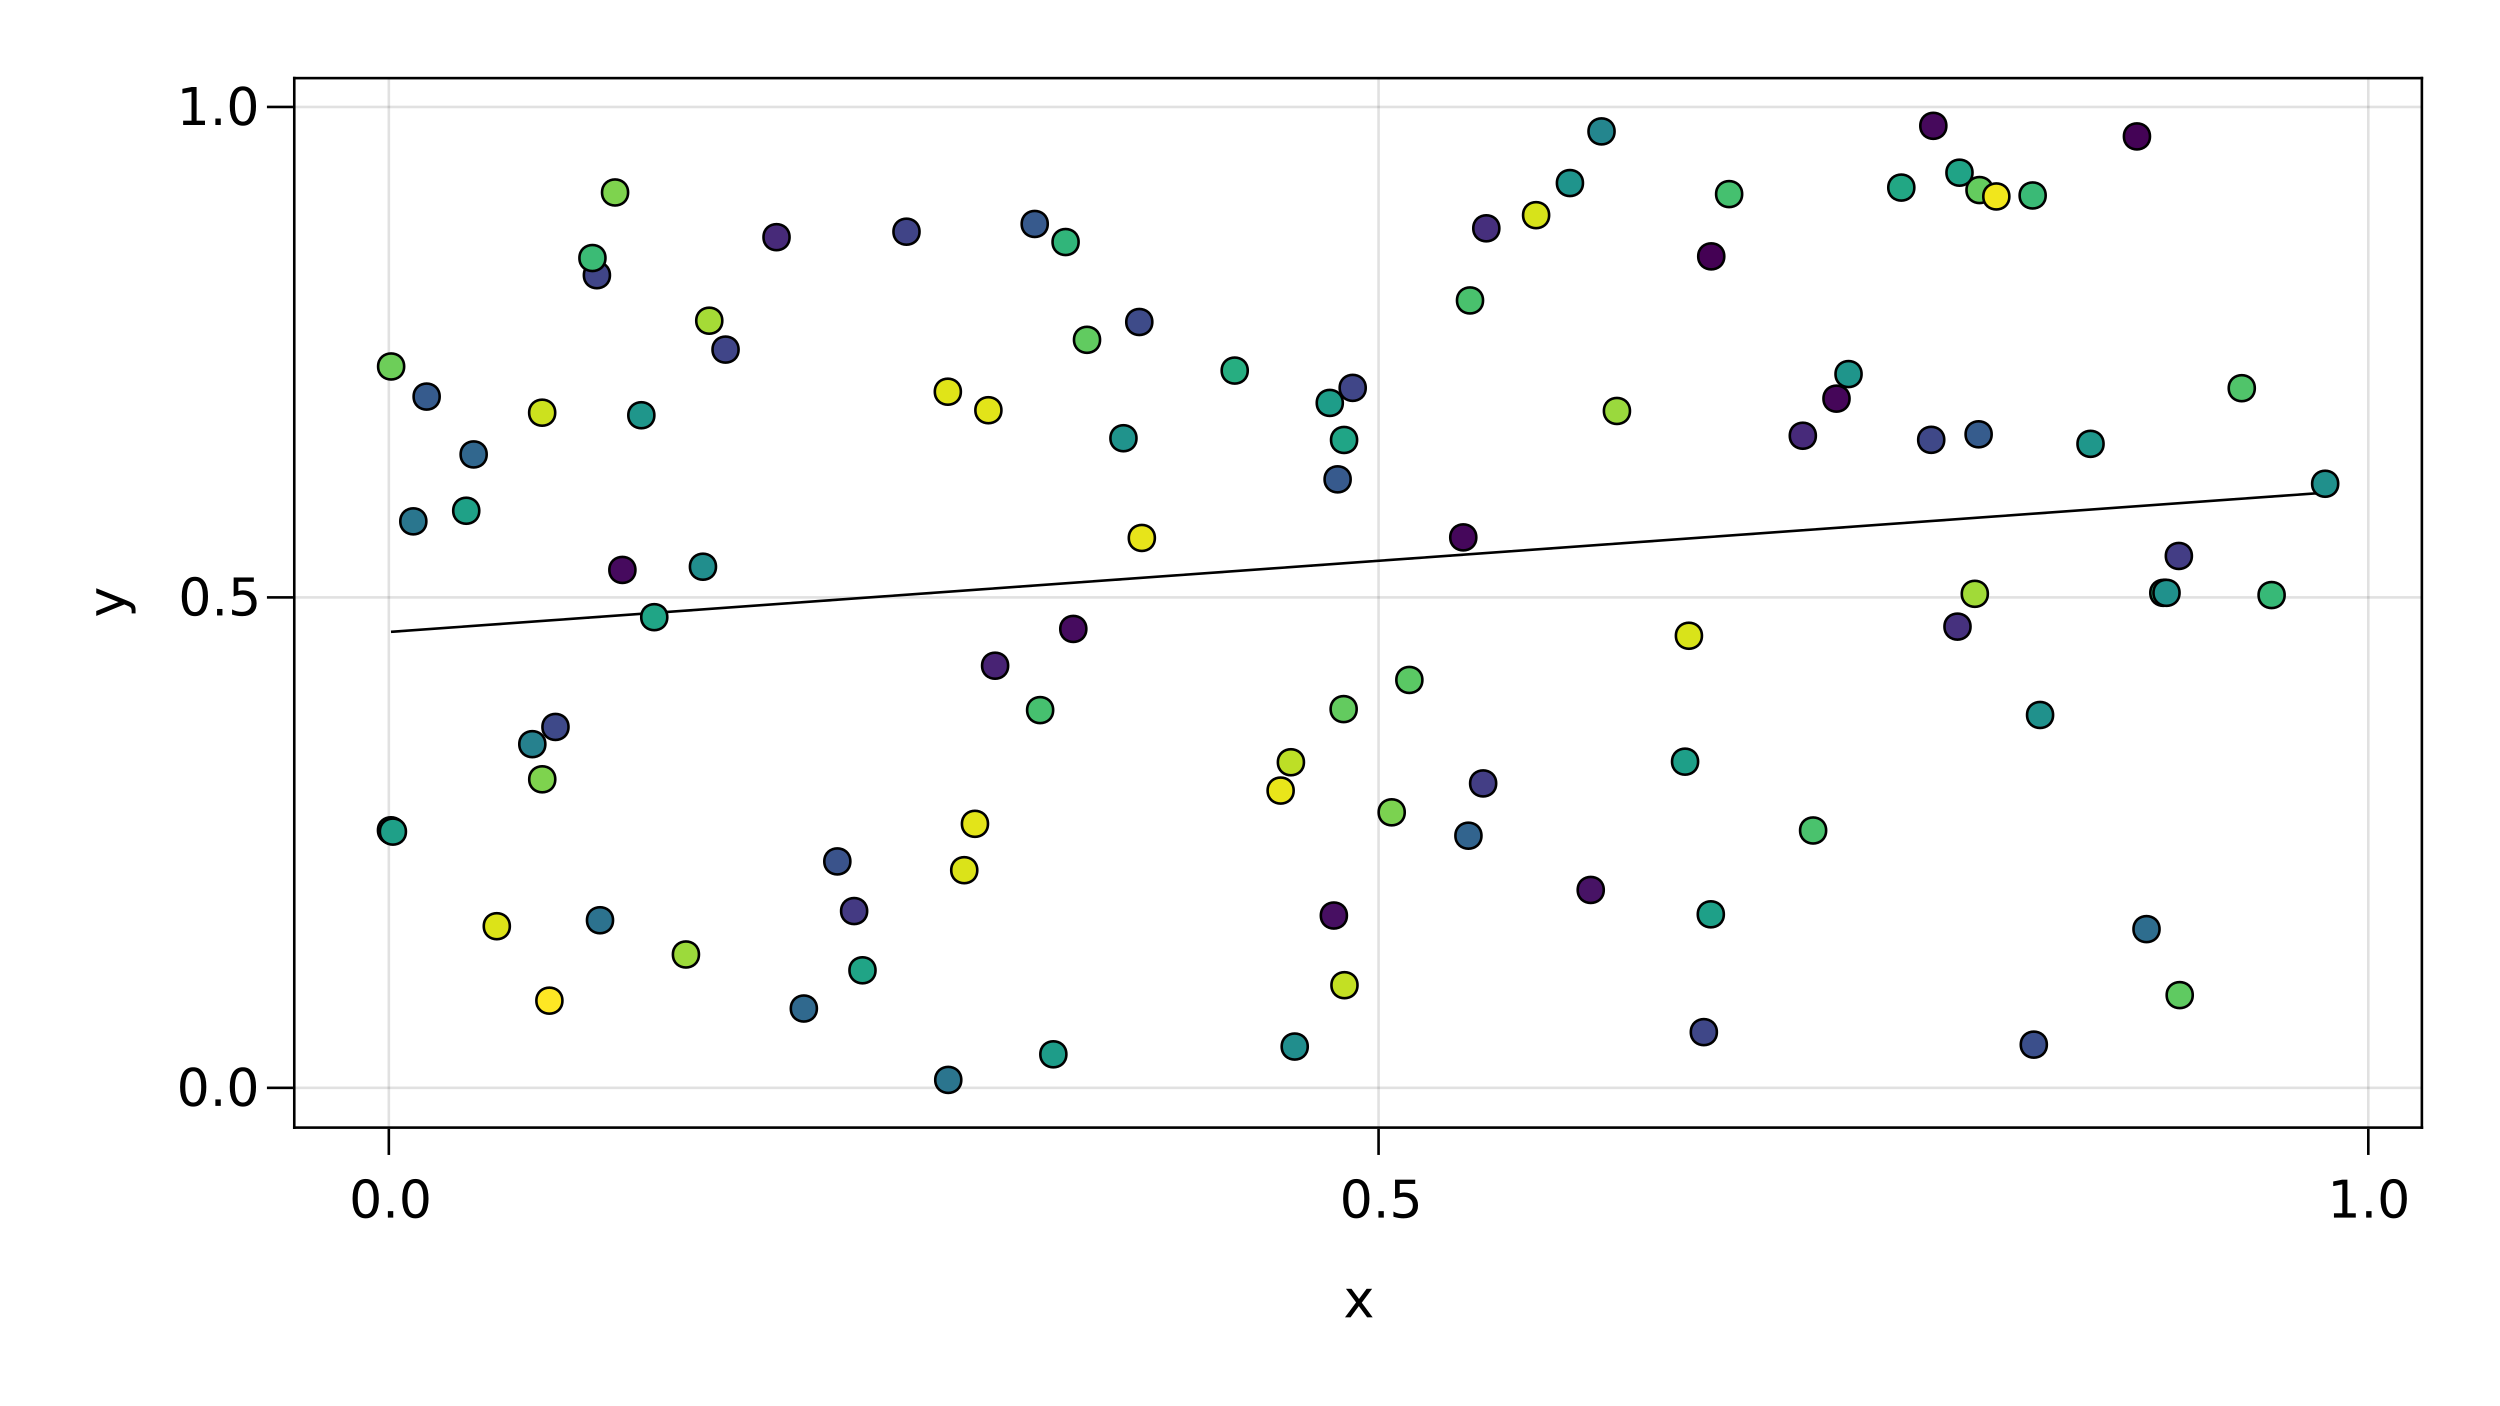 <?xml version="1.0" encoding="UTF-8"?>
<svg xmlns="http://www.w3.org/2000/svg" xmlns:xlink="http://www.w3.org/1999/xlink" width="960pt" height="540pt" viewBox="0 0 960 540" version="1.1">
<defs>
<g>
<symbol overflow="visible" id="glyph0-0">
<path style="stroke:none;" d="M 1 3.531 L 1 -14.109 L 11 -14.109 L 11 3.531 Z M 2.125 2.422 L 9.891 2.422 L 9.891 -12.984 L 2.125 -12.984 Z M 2.125 2.422 "/>
</symbol>
<symbol overflow="visible" id="glyph0-1">
<path style="stroke:none;" d="M 6.359 -13.281 C 5.336 -13.281 4.57 -12.781 4.062 -11.781 C 3.551 -10.781 3.297 -9.281 3.297 -7.281 C 3.297 -5.281 3.551 -3.781 4.062 -2.781 C 4.57 -1.781 5.336 -1.281 6.359 -1.281 C 7.379 -1.281 8.145 -1.781 8.656 -2.781 C 9.164 -3.781 9.422 -5.281 9.422 -7.281 C 9.422 -9.281 9.164 -10.781 8.656 -11.781 C 8.145 -12.781 7.379 -13.281 6.359 -13.281 Z M 6.359 -14.844 C 7.992 -14.844 9.238 -14.195 10.094 -12.906 C 10.957 -11.613 11.391 -9.738 11.391 -7.281 C 11.391 -4.82 10.957 -2.945 10.094 -1.656 C 9.238 -0.363 7.992 0.281 6.359 0.281 C 4.723 0.281 3.473 -0.363 2.609 -1.656 C 1.742 -2.945 1.312 -4.82 1.312 -7.281 C 1.312 -9.738 1.742 -11.613 2.609 -12.906 C 3.473 -14.195 4.723 -14.844 6.359 -14.844 Z M 6.359 -14.844 "/>
</symbol>
<symbol overflow="visible" id="glyph0-2">
<path style="stroke:none;" d="M 2.141 -2.484 L 4.203 -2.484 L 4.203 0 L 2.141 0 Z M 2.141 -2.484 "/>
</symbol>
<symbol overflow="visible" id="glyph0-3">
<path style="stroke:none;" d="M 2.156 -14.578 L 9.906 -14.578 L 9.906 -12.922 L 3.969 -12.922 L 3.969 -9.344 C 4.25 -9.445 4.531 -9.52 4.812 -9.562 C 5.102 -9.613 5.395 -9.641 5.688 -9.641 C 7.312 -9.641 8.598 -9.191 9.547 -8.297 C 10.504 -7.41 10.984 -6.203 10.984 -4.672 C 10.984 -3.109 10.492 -1.891 9.516 -1.016 C 8.535 -0.148 7.156 0.281 5.375 0.281 C 4.77 0.281 4.148 0.227 3.516 0.125 C 2.879 0.02 2.223 -0.133 1.547 -0.344 L 1.547 -2.328 C 2.129 -2.004 2.734 -1.766 3.359 -1.609 C 3.984 -1.453 4.645 -1.375 5.344 -1.375 C 6.469 -1.375 7.359 -1.672 8.016 -2.266 C 8.672 -2.859 9 -3.66 9 -4.672 C 9 -5.691 8.672 -6.5 8.016 -7.094 C 7.359 -7.688 6.469 -7.984 5.344 -7.984 C 4.812 -7.984 4.285 -7.922 3.766 -7.797 C 3.242 -7.68 2.707 -7.5 2.156 -7.25 Z M 2.156 -14.578 "/>
</symbol>
<symbol overflow="visible" id="glyph1-0">
<path style="stroke:none;" d="M 1 3.531 L 1 -14.109 L 11 -14.109 L 11 3.531 Z M 2.125 2.422 L 9.891 2.422 L 9.891 -12.984 L 2.125 -12.984 Z M 2.125 2.422 "/>
</symbol>
<symbol overflow="visible" id="glyph1-1">
<path style="stroke:none;" d="M 2.141 -2.484 L 4.203 -2.484 L 4.203 0 L 2.141 0 Z M 2.141 -2.484 "/>
</symbol>
<symbol overflow="visible" id="glyph1-2">
<path style="stroke:none;" d="M 6.359 -13.281 C 5.336 -13.281 4.57 -12.781 4.062 -11.781 C 3.551 -10.781 3.297 -9.281 3.297 -7.281 C 3.297 -5.281 3.551 -3.781 4.062 -2.781 C 4.57 -1.781 5.336 -1.281 6.359 -1.281 C 7.379 -1.281 8.145 -1.781 8.656 -2.781 C 9.164 -3.781 9.422 -5.281 9.422 -7.281 C 9.422 -9.281 9.164 -10.781 8.656 -11.781 C 8.145 -12.781 7.379 -13.281 6.359 -13.281 Z M 6.359 -14.844 C 7.992 -14.844 9.238 -14.195 10.094 -12.906 C 10.957 -11.613 11.391 -9.738 11.391 -7.281 C 11.391 -4.82 10.957 -2.945 10.094 -1.656 C 9.238 -0.363 7.992 0.281 6.359 0.281 C 4.723 0.281 3.473 -0.363 2.609 -1.656 C 1.742 -2.945 1.312 -4.82 1.312 -7.281 C 1.312 -9.738 1.742 -11.613 2.609 -12.906 C 3.473 -14.195 4.723 -14.844 6.359 -14.844 Z M 6.359 -14.844 "/>
</symbol>
<symbol overflow="visible" id="glyph2-0">
<path style="stroke:none;" d="M 1 3.531 L 1 -14.109 L 11 -14.109 L 11 3.531 Z M 2.125 2.422 L 9.891 2.422 L 9.891 -12.984 L 2.125 -12.984 Z M 2.125 2.422 "/>
</symbol>
<symbol overflow="visible" id="glyph2-1">
<path style="stroke:none;" d="M 6.359 -13.281 C 5.336 -13.281 4.57 -12.781 4.062 -11.781 C 3.551 -10.781 3.297 -9.281 3.297 -7.281 C 3.297 -5.281 3.551 -3.781 4.062 -2.781 C 4.57 -1.781 5.336 -1.281 6.359 -1.281 C 7.379 -1.281 8.145 -1.781 8.656 -2.781 C 9.164 -3.781 9.422 -5.281 9.422 -7.281 C 9.422 -9.281 9.164 -10.781 8.656 -11.781 C 8.145 -12.781 7.379 -13.281 6.359 -13.281 Z M 6.359 -14.844 C 7.992 -14.844 9.238 -14.195 10.094 -12.906 C 10.957 -11.613 11.391 -9.738 11.391 -7.281 C 11.391 -4.82 10.957 -2.945 10.094 -1.656 C 9.238 -0.363 7.992 0.281 6.359 0.281 C 4.723 0.281 3.473 -0.363 2.609 -1.656 C 1.742 -2.945 1.312 -4.82 1.312 -7.281 C 1.312 -9.738 1.742 -11.613 2.609 -12.906 C 3.473 -14.195 4.723 -14.844 6.359 -14.844 Z M 6.359 -14.844 "/>
</symbol>
<symbol overflow="visible" id="glyph2-2">
<path style="stroke:none;" d="M 2.484 -1.656 L 5.703 -1.656 L 5.703 -12.781 L 2.203 -12.078 L 2.203 -13.875 L 5.688 -14.578 L 7.656 -14.578 L 7.656 -1.656 L 10.875 -1.656 L 10.875 0 L 2.484 0 Z M 2.484 -1.656 "/>
</symbol>
<symbol overflow="visible" id="glyph3-0">
<path style="stroke:none;" d="M 1 3.531 L 1 -14.109 L 11 -14.109 L 11 3.531 Z M 2.125 2.422 L 9.891 2.422 L 9.891 -12.984 L 2.125 -12.984 Z M 2.125 2.422 "/>
</symbol>
<symbol overflow="visible" id="glyph3-1">
<path style="stroke:none;" d="M 10.984 -10.938 L 7.016 -5.609 L 11.188 0 L 9.062 0 L 5.875 -4.297 L 2.703 0 L 0.578 0 L 4.828 -5.719 L 0.938 -10.938 L 3.062 -10.938 L 5.953 -7.047 L 8.859 -10.938 Z M 10.984 -10.938 "/>
</symbol>
<symbol overflow="visible" id="glyph4-0">
<path style="stroke:none;" d="M 1 3.531 L 1 -14.109 L 11 -14.109 L 11 3.531 Z M 2.125 2.422 L 9.891 2.422 L 9.891 -12.984 L 2.125 -12.984 Z M 2.125 2.422 "/>
</symbol>
<symbol overflow="visible" id="glyph4-1">
<path style="stroke:none;" d="M 6.359 -13.281 C 5.336 -13.281 4.57 -12.781 4.062 -11.781 C 3.551 -10.781 3.297 -9.281 3.297 -7.281 C 3.297 -5.281 3.551 -3.781 4.062 -2.781 C 4.57 -1.781 5.336 -1.281 6.359 -1.281 C 7.379 -1.281 8.145 -1.781 8.656 -2.781 C 9.164 -3.781 9.422 -5.281 9.422 -7.281 C 9.422 -9.281 9.164 -10.781 8.656 -11.781 C 8.145 -12.781 7.379 -13.281 6.359 -13.281 Z M 6.359 -14.844 C 7.992 -14.844 9.238 -14.195 10.094 -12.906 C 10.957 -11.613 11.391 -9.738 11.391 -7.281 C 11.391 -4.82 10.957 -2.945 10.094 -1.656 C 9.238 -0.363 7.992 0.281 6.359 0.281 C 4.723 0.281 3.473 -0.363 2.609 -1.656 C 1.742 -2.945 1.312 -4.82 1.312 -7.281 C 1.312 -9.738 1.742 -11.613 2.609 -12.906 C 3.473 -14.195 4.723 -14.844 6.359 -14.844 Z M 6.359 -14.844 "/>
</symbol>
<symbol overflow="visible" id="glyph5-0">
<path style="stroke:none;" d="M 1 3.531 L 1 -14.109 L 11 -14.109 L 11 3.531 Z M 2.125 2.422 L 9.891 2.422 L 9.891 -12.984 L 2.125 -12.984 Z M 2.125 2.422 "/>
</symbol>
<symbol overflow="visible" id="glyph5-1">
<path style="stroke:none;" d="M 2.141 -2.484 L 4.203 -2.484 L 4.203 0 L 2.141 0 Z M 2.141 -2.484 "/>
</symbol>
<symbol overflow="visible" id="glyph5-2">
<path style="stroke:none;" d="M 6.359 -13.281 C 5.336 -13.281 4.57 -12.781 4.062 -11.781 C 3.551 -10.781 3.297 -9.281 3.297 -7.281 C 3.297 -5.281 3.551 -3.781 4.062 -2.781 C 4.57 -1.781 5.336 -1.281 6.359 -1.281 C 7.379 -1.281 8.145 -1.781 8.656 -2.781 C 9.164 -3.781 9.422 -5.281 9.422 -7.281 C 9.422 -9.281 9.164 -10.781 8.656 -11.781 C 8.145 -12.781 7.379 -13.281 6.359 -13.281 Z M 6.359 -14.844 C 7.992 -14.844 9.238 -14.195 10.094 -12.906 C 10.957 -11.613 11.391 -9.738 11.391 -7.281 C 11.391 -4.82 10.957 -2.945 10.094 -1.656 C 9.238 -0.363 7.992 0.281 6.359 0.281 C 4.723 0.281 3.473 -0.363 2.609 -1.656 C 1.742 -2.945 1.312 -4.82 1.312 -7.281 C 1.312 -9.738 1.742 -11.613 2.609 -12.906 C 3.473 -14.195 4.723 -14.844 6.359 -14.844 Z M 6.359 -14.844 "/>
</symbol>
<symbol overflow="visible" id="glyph6-0">
<path style="stroke:none;" d="M 1 3.531 L 1 -14.109 L 11 -14.109 L 11 3.531 Z M 2.125 2.422 L 9.891 2.422 L 9.891 -12.984 L 2.125 -12.984 Z M 2.125 2.422 "/>
</symbol>
<symbol overflow="visible" id="glyph6-1">
<path style="stroke:none;" d="M 6.359 -13.281 C 5.336 -13.281 4.57 -12.781 4.062 -11.781 C 3.551 -10.781 3.297 -9.281 3.297 -7.281 C 3.297 -5.281 3.551 -3.781 4.062 -2.781 C 4.57 -1.781 5.336 -1.281 6.359 -1.281 C 7.379 -1.281 8.145 -1.781 8.656 -2.781 C 9.164 -3.781 9.422 -5.281 9.422 -7.281 C 9.422 -9.281 9.164 -10.781 8.656 -11.781 C 8.145 -12.781 7.379 -13.281 6.359 -13.281 Z M 6.359 -14.844 C 7.992 -14.844 9.238 -14.195 10.094 -12.906 C 10.957 -11.613 11.391 -9.738 11.391 -7.281 C 11.391 -4.82 10.957 -2.945 10.094 -1.656 C 9.238 -0.363 7.992 0.281 6.359 0.281 C 4.723 0.281 3.473 -0.363 2.609 -1.656 C 1.742 -2.945 1.312 -4.82 1.312 -7.281 C 1.312 -9.738 1.742 -11.613 2.609 -12.906 C 3.473 -14.195 4.723 -14.844 6.359 -14.844 Z M 6.359 -14.844 "/>
</symbol>
<symbol overflow="visible" id="glyph7-0">
<path style="stroke:none;" d="M 1 3.531 L 1 -14.109 L 11 -14.109 L 11 3.531 Z M 2.125 2.422 L 9.891 2.422 L 9.891 -12.984 L 2.125 -12.984 Z M 2.125 2.422 "/>
</symbol>
<symbol overflow="visible" id="glyph7-1">
<path style="stroke:none;" d="M 2.141 -2.484 L 4.203 -2.484 L 4.203 0 L 2.141 0 Z M 2.141 -2.484 "/>
</symbol>
<symbol overflow="visible" id="glyph7-2">
<path style="stroke:none;" d="M 2.156 -14.578 L 9.906 -14.578 L 9.906 -12.922 L 3.969 -12.922 L 3.969 -9.344 C 4.25 -9.445 4.531 -9.52 4.812 -9.562 C 5.102 -9.613 5.395 -9.641 5.688 -9.641 C 7.312 -9.641 8.598 -9.191 9.547 -8.297 C 10.504 -7.41 10.984 -6.203 10.984 -4.672 C 10.984 -3.109 10.492 -1.891 9.516 -1.016 C 8.535 -0.148 7.156 0.281 5.375 0.281 C 4.77 0.281 4.148 0.227 3.516 0.125 C 2.879 0.02 2.223 -0.133 1.547 -0.344 L 1.547 -2.328 C 2.129 -2.004 2.734 -1.766 3.359 -1.609 C 3.984 -1.453 4.645 -1.375 5.344 -1.375 C 6.469 -1.375 7.359 -1.672 8.016 -2.266 C 8.672 -2.859 9 -3.66 9 -4.672 C 9 -5.691 8.672 -6.5 8.016 -7.094 C 7.359 -7.688 6.469 -7.984 5.344 -7.984 C 4.812 -7.984 4.285 -7.922 3.766 -7.797 C 3.242 -7.68 2.707 -7.5 2.156 -7.25 Z M 2.156 -14.578 "/>
</symbol>
<symbol overflow="visible" id="glyph8-0">
<path style="stroke:none;" d="M 1 3.531 L 1 -14.109 L 11 -14.109 L 11 3.531 Z M 2.125 2.422 L 9.891 2.422 L 9.891 -12.984 L 2.125 -12.984 Z M 2.125 2.422 "/>
</symbol>
<symbol overflow="visible" id="glyph8-1">
<path style="stroke:none;" d="M 2.484 -1.656 L 5.703 -1.656 L 5.703 -12.781 L 2.203 -12.078 L 2.203 -13.875 L 5.688 -14.578 L 7.656 -14.578 L 7.656 -1.656 L 10.875 -1.656 L 10.875 0 L 2.484 0 Z M 2.484 -1.656 "/>
</symbol>
<symbol overflow="visible" id="glyph9-0">
<path style="stroke:none;" d="M 1 3.531 L 1 -14.109 L 11 -14.109 L 11 3.531 Z M 2.125 2.422 L 9.891 2.422 L 9.891 -12.984 L 2.125 -12.984 Z M 2.125 2.422 "/>
</symbol>
<symbol overflow="visible" id="glyph9-1">
<path style="stroke:none;" d="M 2.141 -2.484 L 4.203 -2.484 L 4.203 0 L 2.141 0 Z M 2.141 -2.484 "/>
</symbol>
<symbol overflow="visible" id="glyph9-2">
<path style="stroke:none;" d="M 6.359 -13.281 C 5.336 -13.281 4.57 -12.781 4.062 -11.781 C 3.551 -10.781 3.297 -9.281 3.297 -7.281 C 3.297 -5.281 3.551 -3.781 4.062 -2.781 C 4.57 -1.781 5.336 -1.281 6.359 -1.281 C 7.379 -1.281 8.145 -1.781 8.656 -2.781 C 9.164 -3.781 9.422 -5.281 9.422 -7.281 C 9.422 -9.281 9.164 -10.781 8.656 -11.781 C 8.145 -12.781 7.379 -13.281 6.359 -13.281 Z M 6.359 -14.844 C 7.992 -14.844 9.238 -14.195 10.094 -12.906 C 10.957 -11.613 11.391 -9.738 11.391 -7.281 C 11.391 -4.82 10.957 -2.945 10.094 -1.656 C 9.238 -0.363 7.992 0.281 6.359 0.281 C 4.723 0.281 3.473 -0.363 2.609 -1.656 C 1.742 -2.945 1.312 -4.82 1.312 -7.281 C 1.312 -9.738 1.742 -11.613 2.609 -12.906 C 3.473 -14.195 4.723 -14.844 6.359 -14.844 Z M 6.359 -14.844 "/>
</symbol>
<symbol overflow="visible" id="glyph10-0">
<path style="stroke:none;" d="M 3.531 -1 L -14.109 -1 L -14.109 -11 L 3.531 -11 Z M 2.422 -2.125 L 2.422 -9.891 L -12.984 -9.891 L -12.984 -2.125 Z M 2.422 -2.125 "/>
</symbol>
<symbol overflow="visible" id="glyph10-1">
<path style="stroke:none;" d="M 1.016 -6.438 C 2.316 -5.926 3.164 -5.43 3.562 -4.953 C 3.957 -4.473 4.156 -3.828 4.156 -3.016 L 4.156 -1.578 L 2.656 -1.578 L 2.656 -2.641 C 2.656 -3.129 2.535 -3.508 2.297 -3.781 C 2.066 -4.062 1.516 -4.367 0.641 -4.703 L -0.172 -5.016 L -10.938 -0.594 L -10.938 -2.5 L -2.391 -5.922 L -10.938 -9.344 L -10.938 -11.234 Z M 1.016 -6.438 "/>
</symbol>
</g>
<clipPath id="clip1">
  <path d="M 723 30 L 762 30 L 762 68 L 723 68 Z M 723 30 "/>
</clipPath>
<clipPath id="clip2">
  <path d="M 344 395 L 384 395 L 384 433 L 344 433 Z M 344 395 "/>
</clipPath>
</defs>
<g id="surface41">
<rect x="0" y="0" width="960" height="540" style="fill:rgb(100%,100%,100%);fill-opacity:1;stroke:none;"/>
<path style=" stroke:none;fill-rule:nonzero;fill:rgb(100%,100%,100%);fill-opacity:1;" d="M 113 433 L 930 433 L 930 30 L 113 30 Z M 113 433 "/>
<path style="fill:none;stroke-width:1;stroke-linecap:butt;stroke-linejoin:miter;stroke:rgb(0%,0%,0%);stroke-opacity:0.12;stroke-miterlimit:10;" d="M 149.312 433 L 149.312 30 "/>
<path style="fill:none;stroke-width:1;stroke-linecap:butt;stroke-linejoin:miter;stroke:rgb(0%,0%,0%);stroke-opacity:0.12;stroke-miterlimit:10;" d="M 529.371 433 L 529.371 30 "/>
<path style="fill:none;stroke-width:1;stroke-linecap:butt;stroke-linejoin:miter;stroke:rgb(0%,0%,0%);stroke-opacity:0.12;stroke-miterlimit:10;" d="M 909.43 433 L 909.43 30 "/>
<path style="fill:none;stroke-width:1;stroke-linecap:butt;stroke-linejoin:miter;stroke:rgb(0%,0%,0%);stroke-opacity:0.12;stroke-miterlimit:10;" d="M 113 417.734 L 930 417.734 "/>
<path style="fill:none;stroke-width:1;stroke-linecap:butt;stroke-linejoin:miter;stroke:rgb(0%,0%,0%);stroke-opacity:0.12;stroke-miterlimit:10;" d="M 113 229.402 L 930 229.402 "/>
<path style="fill:none;stroke-width:1;stroke-linecap:butt;stroke-linejoin:miter;stroke:rgb(0%,0%,0%);stroke-opacity:0.12;stroke-miterlimit:10;" d="M 113 41.07 L 930 41.07 "/>
<g style="fill:rgb(0%,0%,0%);fill-opacity:1;">
  <use xlink:href="#glyph0-1" x="134.074" y="467.562"/>
</g>
<g style="fill:rgb(0%,0%,0%);fill-opacity:1;">
  <use xlink:href="#glyph1-1" x="146.801" y="467.562"/>
</g>
<g style="fill:rgb(0%,0%,0%);fill-opacity:1;">
  <use xlink:href="#glyph1-2" x="153.156" y="467.562"/>
</g>
<g style="fill:rgb(0%,0%,0%);fill-opacity:1;">
  <use xlink:href="#glyph2-1" x="514.453" y="467.562"/>
</g>
<g style="fill:rgb(0%,0%,0%);fill-opacity:1;">
  <use xlink:href="#glyph0-2" x="527.18" y="467.562"/>
</g>
<g style="fill:rgb(0%,0%,0%);fill-opacity:1;">
  <use xlink:href="#glyph0-3" x="533.535" y="467.562"/>
</g>
<g style="fill:rgb(0%,0%,0%);fill-opacity:1;">
  <use xlink:href="#glyph2-2" x="893.75" y="467.562"/>
</g>
<g style="fill:rgb(0%,0%,0%);fill-opacity:1;">
  <use xlink:href="#glyph0-2" x="906.473" y="467.562"/>
</g>
<g style="fill:rgb(0%,0%,0%);fill-opacity:1;">
  <use xlink:href="#glyph0-1" x="912.832" y="467.562"/>
</g>
<g style="fill:rgb(0%,0%,0%);fill-opacity:1;">
  <use xlink:href="#glyph3-1" x="515.91" y="505.844"/>
</g>
<g style="fill:rgb(0%,0%,0%);fill-opacity:1;">
  <use xlink:href="#glyph4-1" x="67.84" y="424.66"/>
</g>
<g style="fill:rgb(0%,0%,0%);fill-opacity:1;">
  <use xlink:href="#glyph5-1" x="80.566" y="424.66"/>
</g>
<g style="fill:rgb(0%,0%,0%);fill-opacity:1;">
  <use xlink:href="#glyph5-2" x="86.922" y="424.66"/>
</g>
<g style="fill:rgb(0%,0%,0%);fill-opacity:1;">
  <use xlink:href="#glyph6-1" x="68.484" y="236.328"/>
</g>
<g style="fill:rgb(0%,0%,0%);fill-opacity:1;">
  <use xlink:href="#glyph7-1" x="81.211" y="236.328"/>
</g>
<g style="fill:rgb(0%,0%,0%);fill-opacity:1;">
  <use xlink:href="#glyph7-2" x="87.566" y="236.328"/>
</g>
<g style="fill:rgb(0%,0%,0%);fill-opacity:1;">
  <use xlink:href="#glyph8-1" x="67.84" y="47.996"/>
</g>
<g style="fill:rgb(0%,0%,0%);fill-opacity:1;">
  <use xlink:href="#glyph9-1" x="80.566" y="47.996"/>
</g>
<g style="fill:rgb(0%,0%,0%);fill-opacity:1;">
  <use xlink:href="#glyph9-2" x="86.922" y="47.996"/>
</g>
<g style="fill:rgb(0%,0%,0%);fill-opacity:1;">
  <use xlink:href="#glyph10-1" x="47.898" y="237.121"/>
</g>
<path style="fill:none;stroke-width:1;stroke-linecap:butt;stroke-linejoin:miter;stroke:rgb(0%,0%,0%);stroke-opacity:1;stroke-miterlimit:10;" d="M 150.137 242.617 L 157.637 242.078 L 172.645 241 L 180.145 240.457 L 187.648 239.918 L 195.148 239.379 L 210.156 238.301 L 217.656 237.762 L 225.16 237.219 L 232.66 236.68 L 247.668 235.602 L 255.168 235.062 L 262.672 234.523 L 270.172 233.984 L 277.676 233.441 L 285.176 232.902 L 300.184 231.824 L 307.684 231.285 L 315.188 230.746 L 322.688 230.203 L 337.695 229.125 L 345.195 228.586 L 352.699 228.047 L 360.199 227.508 L 367.703 226.969 L 375.207 226.426 L 382.707 225.887 L 390.211 225.348 L 397.711 224.809 L 405.215 224.27 L 412.715 223.73 L 420.219 223.188 L 427.723 222.648 L 435.223 222.109 L 442.727 221.57 L 450.227 221.031 L 465.234 219.953 L 472.734 219.41 L 480.238 218.871 L 487.738 218.332 L 502.746 217.254 L 510.246 216.715 L 517.75 216.172 L 525.25 215.633 L 532.754 215.094 L 540.254 214.555 L 555.262 213.477 L 562.762 212.934 L 570.266 212.395 L 577.766 211.855 L 592.773 210.777 L 600.273 210.238 L 607.777 209.699 L 615.277 209.156 L 630.285 208.078 L 637.785 207.539 L 645.289 207 L 652.789 206.461 L 660.293 205.918 L 667.793 205.379 L 682.801 204.301 L 690.301 203.762 L 697.805 203.223 L 705.305 202.684 L 712.809 202.141 L 720.312 201.602 L 727.812 201.062 L 735.316 200.523 L 742.816 199.984 L 750.32 199.445 L 757.824 198.902 L 765.324 198.363 L 772.828 197.824 L 780.328 197.285 L 787.832 196.746 L 795.332 196.207 L 802.836 195.668 L 810.34 195.125 L 817.84 194.586 L 825.344 194.047 L 832.844 193.508 L 847.852 192.43 L 855.352 191.887 L 862.855 191.348 L 870.355 190.809 L 885.363 189.73 L 892.863 189.191 "/>
<path style="fill-rule:nonzero;fill:rgb(48.078%,82.208%,31.606%);fill-opacity:1;stroke-width:1;stroke-linecap:butt;stroke-linejoin:miter;stroke:rgb(0%,0%,0%);stroke-opacity:1;stroke-miterlimit:10;" d="M 539.414 311.934 C 539.414 318.602 529.414 318.602 529.414 311.934 C 529.414 305.266 539.414 305.266 539.414 311.934 "/>
<path style="fill-rule:nonzero;fill:rgb(12.05%,62.321%,53.444%);fill-opacity:1;stroke-width:1;stroke-linecap:butt;stroke-linejoin:miter;stroke:rgb(0%,0%,0%);stroke-opacity:1;stroke-miterlimit:10;" d="M 652.066 292.477 C 652.066 299.141 642.066 299.141 642.066 292.477 C 642.066 285.809 652.066 285.809 652.066 292.477 "/>
<path style="fill-rule:nonzero;fill:rgb(14.94%,50.716%,55.725%);fill-opacity:1;stroke-width:1;stroke-linecap:butt;stroke-linejoin:miter;stroke:rgb(0%,0%,0%);stroke-opacity:1;stroke-miterlimit:10;" d="M 209.41 285.758 C 209.41 292.422 199.41 292.422 199.41 285.758 C 199.41 279.09 209.41 279.09 209.41 285.758 "/>
<path style="fill-rule:nonzero;fill:rgb(17.516%,69.732%,49.139%);fill-opacity:1;stroke-width:1;stroke-linecap:butt;stroke-linejoin:miter;stroke:rgb(0%,0%,0%);stroke-opacity:1;stroke-miterlimit:10;" d="M 835.711 227.656 C 835.711 234.32 825.711 234.32 825.711 227.656 C 825.711 220.988 835.711 220.988 835.711 227.656 "/>
<path style="fill-rule:nonzero;fill:rgb(25.174%,27.093%,53.196%);fill-opacity:1;stroke-width:1;stroke-linecap:butt;stroke-linejoin:miter;stroke:rgb(0%,0%,0%);stroke-opacity:1;stroke-miterlimit:10;" d="M 283.609 134.246 C 283.609 140.91 273.609 140.91 273.609 134.246 C 273.609 127.578 283.609 127.578 283.609 134.246 "/>
<path style=" stroke:none;fill-rule:nonzero;fill:rgb(27.446%,3.666%,36.279%);fill-opacity:1;" d="M 747.398 48.316 C 747.398 54.984 737.398 54.984 737.398 48.316 C 737.398 41.652 747.398 41.652 747.398 48.316 "/>
<g clip-path="url(#clip1)" clip-rule="nonzero">
<path style="fill:none;stroke-width:1;stroke-linecap:butt;stroke-linejoin:miter;stroke:rgb(0%,0%,0%);stroke-opacity:1;stroke-miterlimit:10;" d="M 747.398 48.316 C 747.398 54.984 737.398 54.984 737.398 48.316 C 737.398 41.652 747.398 41.652 747.398 48.316 "/>
</g>
<path style="fill-rule:nonzero;fill:rgb(25.097%,27.282%,53.254%);fill-opacity:1;stroke-width:1;stroke-linecap:butt;stroke-linejoin:miter;stroke:rgb(0%,0%,0%);stroke-opacity:1;stroke-miterlimit:10;" d="M 234.211 105.684 C 234.211 112.348 224.211 112.348 224.211 105.684 C 224.211 99.016 234.211 99.016 234.211 105.684 "/>
<path style="fill-rule:nonzero;fill:rgb(19.163%,40.486%,55.592%);fill-opacity:1;stroke-width:1;stroke-linecap:butt;stroke-linejoin:miter;stroke:rgb(0%,0%,0%);stroke-opacity:1;stroke-miterlimit:10;" d="M 186.883 174.5 C 186.883 181.168 176.883 181.168 176.883 174.5 C 176.883 167.832 186.883 167.832 186.883 174.5 "/>
<path style="fill-rule:nonzero;fill:rgb(28.241%,14.009%,45.656%);fill-opacity:1;stroke-width:1;stroke-linecap:butt;stroke-linejoin:miter;stroke:rgb(0%,0%,0%);stroke-opacity:1;stroke-miterlimit:10;" d="M 387.121 255.633 C 387.121 262.297 377.121 262.297 377.121 255.633 C 377.121 248.965 387.121 248.965 387.121 255.633 "/>
<path style="fill-rule:nonzero;fill:rgb(12.021%,61.088%,53.878%);fill-opacity:1;stroke-width:1;stroke-linecap:butt;stroke-linejoin:miter;stroke:rgb(0%,0%,0%);stroke-opacity:1;stroke-miterlimit:10;" d="M 409.488 404.855 C 409.488 411.52 399.488 411.52 399.488 404.855 C 399.488 398.188 409.488 398.188 409.488 404.855 "/>
<path style="fill-rule:nonzero;fill:rgb(17.283%,44.863%,55.782%);fill-opacity:1;stroke-width:1;stroke-linecap:butt;stroke-linejoin:miter;stroke:rgb(0%,0%,0%);stroke-opacity:1;stroke-miterlimit:10;" d="M 235.402 353.375 C 235.402 360.043 225.402 360.043 225.402 353.375 C 225.402 346.711 235.402 346.711 235.402 353.375 "/>
<path style="fill-rule:nonzero;fill:rgb(12.739%,64.495%,52.469%);fill-opacity:1;stroke-width:1;stroke-linecap:butt;stroke-linejoin:miter;stroke:rgb(0%,0%,0%);stroke-opacity:1;stroke-miterlimit:10;" d="M 155.137 318.828 C 155.137 325.496 145.137 325.496 145.137 318.828 C 145.137 312.164 155.137 312.164 155.137 318.828 "/>
<path style="fill-rule:nonzero;fill:rgb(12.535%,57.483%,54.89%);fill-opacity:1;stroke-width:1;stroke-linecap:butt;stroke-linejoin:miter;stroke:rgb(0%,0%,0%);stroke-opacity:1;stroke-miterlimit:10;" d="M 436.406 168.281 C 436.406 174.949 426.406 174.949 426.406 168.281 C 426.406 161.613 436.406 161.613 436.406 168.281 "/>
<path style="fill-rule:nonzero;fill:rgb(26.909%,1.378%,33.877%);fill-opacity:1;stroke-width:1;stroke-linecap:butt;stroke-linejoin:miter;stroke:rgb(0%,0%,0%);stroke-opacity:1;stroke-miterlimit:10;" d="M 825.586 52.383 C 825.586 59.047 815.586 59.047 815.586 52.383 C 815.586 45.715 825.586 45.715 825.586 52.383 "/>
<path style="fill-rule:nonzero;fill:rgb(28.698%,75.73%,42.946%);fill-opacity:1;stroke-width:1;stroke-linecap:butt;stroke-linejoin:miter;stroke:rgb(0%,0%,0%);stroke-opacity:1;stroke-miterlimit:10;" d="M 569.484 115.371 C 569.484 122.039 559.484 122.039 559.484 115.371 C 559.484 108.703 569.484 108.703 569.484 115.371 "/>
<path style="fill-rule:nonzero;fill:rgb(22.826%,72.936%,46.179%);fill-opacity:1;stroke-width:1;stroke-linecap:butt;stroke-linejoin:miter;stroke:rgb(0%,0%,0%);stroke-opacity:1;stroke-miterlimit:10;" d="M 785.539 75.059 C 785.539 81.727 775.539 81.727 775.539 75.059 C 775.539 68.391 785.539 68.391 785.539 75.059 "/>
<path style="fill-rule:nonzero;fill:rgb(27.568%,4.23%,36.858%);fill-opacity:1;stroke-width:1;stroke-linecap:butt;stroke-linejoin:miter;stroke:rgb(0%,0%,0%);stroke-opacity:1;stroke-miterlimit:10;" d="M 243.996 218.852 C 243.996 225.516 233.996 225.516 233.996 218.852 C 233.996 212.184 243.996 212.184 243.996 218.852 "/>
<path style="fill-rule:nonzero;fill:rgb(13.085%,55.722%,55.213%);fill-opacity:1;stroke-width:1;stroke-linecap:butt;stroke-linejoin:miter;stroke:rgb(0%,0%,0%);stroke-opacity:1;stroke-miterlimit:10;" d="M 274.934 217.621 C 274.934 224.289 264.934 224.289 264.934 217.621 C 264.934 210.953 274.934 210.953 274.934 217.621 "/>
<path style="fill-rule:nonzero;fill:rgb(23.412%,31.247%,54.337%);fill-opacity:1;stroke-width:1;stroke-linecap:butt;stroke-linejoin:miter;stroke:rgb(0%,0%,0%);stroke-opacity:1;stroke-miterlimit:10;" d="M 785.98 401.141 C 785.98 407.809 775.98 407.809 775.98 401.141 C 775.98 394.473 785.98 394.473 785.98 401.141 "/>
<path style="fill-rule:nonzero;fill:rgb(27.639%,4.73%,37.319%);fill-opacity:1;stroke-width:1;stroke-linecap:butt;stroke-linejoin:miter;stroke:rgb(0%,0%,0%);stroke-opacity:1;stroke-miterlimit:10;" d="M 417.148 241.508 C 417.148 248.176 407.148 248.176 407.148 241.508 C 407.148 234.84 417.148 234.84 417.148 241.508 "/>
<path style="fill-rule:nonzero;fill:rgb(61.313%,85.189%,23.206%);fill-opacity:1;stroke-width:1;stroke-linecap:butt;stroke-linejoin:miter;stroke:rgb(0%,0%,0%);stroke-opacity:1;stroke-miterlimit:10;" d="M 268.395 366.523 C 268.395 373.191 258.395 373.191 258.395 366.523 C 258.395 359.855 268.395 359.855 268.395 366.523 "/>
<path style="fill-rule:nonzero;fill:rgb(12.299%,63.227%,53.05%);fill-opacity:1;stroke-width:1;stroke-linecap:butt;stroke-linejoin:miter;stroke:rgb(0%,0%,0%);stroke-opacity:1;stroke-miterlimit:10;" d="M 184.035 196.125 C 184.035 202.793 174.035 202.793 174.035 196.125 C 174.035 189.461 184.035 189.461 184.035 196.125 "/>
<path style="fill-rule:nonzero;fill:rgb(27.809%,5.929%,38.425%);fill-opacity:1;stroke-width:1;stroke-linecap:butt;stroke-linejoin:miter;stroke:rgb(0%,0%,0%);stroke-opacity:1;stroke-miterlimit:10;" d="M 517.203 351.562 C 517.203 358.23 507.203 358.23 507.203 351.562 C 507.203 344.895 517.203 344.895 517.203 351.562 "/>
<path style="fill-rule:nonzero;fill:rgb(18.87%,41.15%,55.632%);fill-opacity:1;stroke-width:1;stroke-linecap:butt;stroke-linejoin:miter;stroke:rgb(0%,0%,0%);stroke-opacity:1;stroke-miterlimit:10;" d="M 313.676 387.273 C 313.676 393.938 303.676 393.938 303.676 387.273 C 303.676 380.605 313.676 380.605 313.676 387.273 "/>
<path style="fill-rule:nonzero;fill:rgb(27.988%,16.571%,47.605%);fill-opacity:1;stroke-width:1;stroke-linecap:butt;stroke-linejoin:miter;stroke:rgb(0%,0%,0%);stroke-opacity:1;stroke-miterlimit:10;" d="M 303.188 91.078 C 303.188 97.746 293.188 97.746 293.188 91.078 C 293.188 84.41 303.188 84.41 303.188 91.078 "/>
<path style="fill-rule:nonzero;fill:rgb(23.317%,73.195%,45.91%);fill-opacity:1;stroke-width:1;stroke-linecap:butt;stroke-linejoin:miter;stroke:rgb(0%,0%,0%);stroke-opacity:1;stroke-miterlimit:10;" d="M 232.496 99.086 C 232.496 105.75 222.496 105.75 222.496 99.086 C 222.496 92.418 232.496 92.418 232.496 99.086 "/>
<path style="fill-rule:nonzero;fill:rgb(12.313%,58.492%,54.644%);fill-opacity:1;stroke-width:1;stroke-linecap:butt;stroke-linejoin:miter;stroke:rgb(0%,0%,0%);stroke-opacity:1;stroke-miterlimit:10;" d="M 714.84 143.648 C 714.84 150.312 704.84 150.312 704.84 143.648 C 704.84 136.98 714.84 136.98 714.84 143.648 "/>
<path style="fill-rule:nonzero;fill:rgb(13.374%,65.575%,51.895%);fill-opacity:1;stroke-width:1;stroke-linecap:butt;stroke-linejoin:miter;stroke:rgb(0%,0%,0%);stroke-opacity:1;stroke-miterlimit:10;" d="M 735.098 72.035 C 735.098 78.703 725.098 78.703 725.098 72.035 C 725.098 65.367 735.098 65.367 735.098 72.035 "/>
<path style="fill-rule:nonzero;fill:rgb(19.508%,71.028%,48.017%);fill-opacity:1;stroke-width:1;stroke-linecap:butt;stroke-linejoin:miter;stroke:rgb(0%,0%,0%);stroke-opacity:1;stroke-miterlimit:10;" d="M 414.184 92.945 C 414.184 99.609 404.184 99.609 404.184 92.945 C 404.184 86.277 414.184 86.277 414.184 92.945 "/>
<path style="fill-rule:nonzero;fill:rgb(89.059%,89.292%,9.99%);fill-opacity:1;stroke-width:1;stroke-linecap:butt;stroke-linejoin:miter;stroke:rgb(0%,0%,0%);stroke-opacity:1;stroke-miterlimit:10;" d="M 379.383 316.348 C 379.383 323.016 369.383 323.016 369.383 316.348 C 369.383 309.68 379.383 309.68 379.383 316.348 "/>
<path style="fill-rule:nonzero;fill:rgb(26.598%,22.934%,51.446%);fill-opacity:1;stroke-width:1;stroke-linecap:butt;stroke-linejoin:miter;stroke:rgb(0%,0%,0%);stroke-opacity:1;stroke-miterlimit:10;" d="M 332.984 349.848 C 332.984 356.516 322.984 356.516 322.984 349.848 C 322.984 343.18 332.984 343.18 332.984 349.848 "/>
<path style="fill-rule:nonzero;fill:rgb(64.5%,85.782%,21.131%);fill-opacity:1;stroke-width:1;stroke-linecap:butt;stroke-linejoin:miter;stroke:rgb(0%,0%,0%);stroke-opacity:1;stroke-miterlimit:10;" d="M 277.359 123.148 C 277.359 129.816 267.359 129.816 267.359 123.148 C 267.359 116.48 277.359 116.48 277.359 123.148 "/>
<path style="fill-rule:nonzero;fill:rgb(25.356%,26.589%,52.999%);fill-opacity:1;stroke-width:1;stroke-linecap:butt;stroke-linejoin:miter;stroke:rgb(0%,0%,0%);stroke-opacity:1;stroke-miterlimit:10;" d="M 353.094 88.969 C 353.094 95.633 343.094 95.633 343.094 88.969 C 343.094 82.301 353.094 82.301 353.094 88.969 "/>
<path style="fill-rule:nonzero;fill:rgb(37.258%,78.971%,38.083%);fill-opacity:1;stroke-width:1;stroke-linecap:butt;stroke-linejoin:miter;stroke:rgb(0%,0%,0%);stroke-opacity:1;stroke-miterlimit:10;" d="M 842.008 382.121 C 842.008 388.789 832.008 388.789 832.008 382.121 C 832.008 375.457 842.008 375.457 842.008 382.121 "/>
<path style="fill-rule:nonzero;fill:rgb(22.868%,32.459%,54.604%);fill-opacity:1;stroke-width:1;stroke-linecap:butt;stroke-linejoin:miter;stroke:rgb(0%,0%,0%);stroke-opacity:1;stroke-miterlimit:10;" d="M 326.535 330.785 C 326.535 337.449 316.535 337.449 316.535 330.785 C 316.535 324.117 326.535 324.117 326.535 330.785 "/>
<path style="fill-rule:nonzero;fill:rgb(84.194%,88.681%,10.366%);fill-opacity:1;stroke-width:1;stroke-linecap:butt;stroke-linejoin:miter;stroke:rgb(0%,0%,0%);stroke-opacity:1;stroke-miterlimit:10;" d="M 594.863 82.625 C 594.863 89.293 584.863 89.293 584.863 82.625 C 584.863 75.957 594.863 75.957 594.863 82.625 "/>
<path style=" stroke:none;fill-rule:nonzero;fill:rgb(16.916%,45.748%,55.804%);fill-opacity:1;" d="M 369.133 414.684 C 369.133 421.348 359.133 421.348 359.133 414.684 C 359.133 408.016 369.133 408.016 369.133 414.684 "/>
<g clip-path="url(#clip2)" clip-rule="nonzero">
<path style="fill:none;stroke-width:1;stroke-linecap:butt;stroke-linejoin:miter;stroke:rgb(0%,0%,0%);stroke-opacity:1;stroke-miterlimit:10;" d="M 369.133 414.684 C 369.133 421.348 359.133 421.348 359.133 414.684 C 359.133 408.016 369.133 408.016 369.133 414.684 "/>
</g>
<path style="fill-rule:nonzero;fill:rgb(19.797%,39.089%,55.483%);fill-opacity:1;stroke-width:1;stroke-linecap:butt;stroke-linejoin:miter;stroke:rgb(0%,0%,0%);stroke-opacity:1;stroke-miterlimit:10;" d="M 568.879 320.906 C 568.879 327.57 558.879 327.57 558.879 320.906 C 558.879 314.238 568.879 314.238 568.879 320.906 "/>
<path style="fill-rule:nonzero;fill:rgb(27.54%,19.231%,49.393%);fill-opacity:1;stroke-width:1;stroke-linecap:butt;stroke-linejoin:miter;stroke:rgb(0%,0%,0%);stroke-opacity:1;stroke-miterlimit:10;" d="M 756.676 240.625 C 756.676 247.289 746.676 247.289 746.676 240.625 C 746.676 233.957 756.676 233.957 756.676 240.625 "/>
<path style="fill-rule:nonzero;fill:rgb(28.024%,7.444%,39.821%);fill-opacity:1;stroke-width:1;stroke-linecap:butt;stroke-linejoin:miter;stroke:rgb(0%,0%,0%);stroke-opacity:1;stroke-miterlimit:10;" d="M 615.84 341.738 C 615.84 348.406 605.84 348.406 605.84 341.738 C 605.84 335.07 615.84 335.07 615.84 341.738 "/>
<path style="fill-rule:nonzero;fill:rgb(24.468%,28.8%,53.705%);fill-opacity:1;stroke-width:1;stroke-linecap:butt;stroke-linejoin:miter;stroke:rgb(0%,0%,0%);stroke-opacity:1;stroke-miterlimit:10;" d="M 218.301 279.148 C 218.301 285.812 208.301 285.812 208.301 279.148 C 208.301 272.48 218.301 272.48 218.301 279.148 "/>
<path style="fill-rule:nonzero;fill:rgb(49.493%,82.565%,30.727%);fill-opacity:1;stroke-width:1;stroke-linecap:butt;stroke-linejoin:miter;stroke:rgb(0%,0%,0%);stroke-opacity:1;stroke-miterlimit:10;" d="M 213.223 299.25 C 213.223 305.918 203.223 305.918 203.223 299.25 C 203.223 292.586 213.223 292.586 213.223 299.25 "/>
<path style="fill-rule:nonzero;fill:rgb(28.992%,75.861%,42.784%);fill-opacity:1;stroke-width:1;stroke-linecap:butt;stroke-linejoin:miter;stroke:rgb(0%,0%,0%);stroke-opacity:1;stroke-miterlimit:10;" d="M 701.234 318.906 C 701.234 325.574 691.234 325.574 691.234 318.906 C 691.234 312.238 701.234 312.238 701.234 318.906 "/>
<path style="fill-rule:nonzero;fill:rgb(27.167%,2.476%,35.03%);fill-opacity:1;stroke-width:1;stroke-linecap:butt;stroke-linejoin:miter;stroke:rgb(0%,0%,0%);stroke-opacity:1;stroke-miterlimit:10;" d="M 710.215 153.078 C 710.215 159.742 700.215 159.742 700.215 153.078 C 700.215 146.41 710.215 146.41 710.215 153.078 "/>
<path style="fill-rule:nonzero;fill:rgb(24.221%,29.396%,53.882%);fill-opacity:1;stroke-width:1;stroke-linecap:butt;stroke-linejoin:miter;stroke:rgb(0%,0%,0%);stroke-opacity:1;stroke-miterlimit:10;" d="M 442.488 123.648 C 442.488 130.312 432.488 130.312 432.488 123.648 C 432.488 116.98 442.488 116.98 442.488 123.648 "/>
<path style="fill-rule:nonzero;fill:rgb(91.37%,89.58%,10.339%);fill-opacity:1;stroke-width:1;stroke-linecap:butt;stroke-linejoin:miter;stroke:rgb(0%,0%,0%);stroke-opacity:1;stroke-miterlimit:10;" d="M 496.762 303.578 C 496.762 310.246 486.762 310.246 486.762 303.578 C 486.762 296.914 496.762 296.914 496.762 303.578 "/>
<path style="fill-rule:nonzero;fill:rgb(27.264%,75.09%,43.737%);fill-opacity:1;stroke-width:1;stroke-linecap:butt;stroke-linejoin:miter;stroke:rgb(0%,0%,0%);stroke-opacity:1;stroke-miterlimit:10;" d="M 668.984 74.535 C 668.984 81.203 658.984 81.203 658.984 74.535 C 658.984 67.871 668.984 67.871 668.984 74.535 "/>
<path style="fill-rule:nonzero;fill:rgb(21.486%,35.441%,55.1%);fill-opacity:1;stroke-width:1;stroke-linecap:butt;stroke-linejoin:miter;stroke:rgb(0%,0%,0%);stroke-opacity:1;stroke-miterlimit:10;" d="M 518.645 184.07 C 518.645 190.738 508.645 190.738 508.645 184.07 C 508.645 177.402 518.645 177.402 518.645 184.07 "/>
<path style="fill-rule:nonzero;fill:rgb(31.348%,76.812%,41.462%);fill-opacity:1;stroke-width:1;stroke-linecap:butt;stroke-linejoin:miter;stroke:rgb(0%,0%,0%);stroke-opacity:1;stroke-miterlimit:10;" d="M 865.836 149.066 C 865.836 155.734 855.836 155.734 855.836 149.066 C 855.836 142.402 865.836 142.402 865.836 149.066 "/>
<path style="fill-rule:nonzero;fill:rgb(12.72%,64.44%,52.494%);fill-opacity:1;stroke-width:1;stroke-linecap:butt;stroke-linejoin:miter;stroke:rgb(0%,0%,0%);stroke-opacity:1;stroke-miterlimit:10;" d="M 336.195 372.594 C 336.195 379.262 326.195 379.262 326.195 372.594 C 326.195 365.93 336.195 365.93 336.195 372.594 "/>
<path style="fill-rule:nonzero;fill:rgb(27.715%,75.291%,43.489%);fill-opacity:1;stroke-width:1;stroke-linecap:butt;stroke-linejoin:miter;stroke:rgb(0%,0%,0%);stroke-opacity:1;stroke-miterlimit:10;" d="M 404.41 272.684 C 404.41 279.352 394.41 279.352 394.41 272.684 C 394.41 266.016 404.41 266.016 404.41 272.684 "/>
<path style="fill-rule:nonzero;fill:rgb(86.314%,88.951%,9.675%);fill-opacity:1;stroke-width:1;stroke-linecap:butt;stroke-linejoin:miter;stroke:rgb(0%,0%,0%);stroke-opacity:1;stroke-miterlimit:10;" d="M 195.773 355.664 C 195.773 362.332 185.773 362.332 185.773 355.664 C 185.773 349 195.773 349 195.773 355.664 "/>
<path style="fill-rule:nonzero;fill:rgb(12.816%,56.584%,55.055%);fill-opacity:1;stroke-width:1;stroke-linecap:butt;stroke-linejoin:miter;stroke:rgb(0%,0%,0%);stroke-opacity:1;stroke-miterlimit:10;" d="M 897.863 185.762 C 897.863 192.426 887.863 192.426 887.863 185.762 C 887.863 179.094 897.863 179.094 897.863 185.762 "/>
<path style="fill-rule:nonzero;fill:rgb(12.093%,62.635%,53.322%);fill-opacity:1;stroke-width:1;stroke-linecap:butt;stroke-linejoin:miter;stroke:rgb(0%,0%,0%);stroke-opacity:1;stroke-miterlimit:10;" d="M 661.949 351.098 C 661.949 357.766 651.949 357.766 651.949 351.098 C 651.949 344.434 661.949 344.434 661.949 351.098 "/>
<path style="fill-rule:nonzero;fill:rgb(90.337%,89.451%,10.183%);fill-opacity:1;stroke-width:1;stroke-linecap:butt;stroke-linejoin:miter;stroke:rgb(0%,0%,0%);stroke-opacity:1;stroke-miterlimit:10;" d="M 443.461 206.574 C 443.461 213.238 433.461 213.238 433.461 206.574 C 433.461 199.906 443.461 199.906 443.461 206.574 "/>
<path style="fill-rule:nonzero;fill:rgb(18.216%,42.65%,55.708%);fill-opacity:1;stroke-width:1;stroke-linecap:butt;stroke-linejoin:miter;stroke:rgb(0%,0%,0%);stroke-opacity:1;stroke-miterlimit:10;" d="M 829.262 356.785 C 829.262 363.449 819.262 363.449 819.262 356.785 C 819.262 350.117 829.262 350.117 829.262 356.785 "/>
<path style="fill-rule:nonzero;fill:rgb(12.784%,56.685%,55.036%);fill-opacity:1;stroke-width:1;stroke-linecap:butt;stroke-linejoin:miter;stroke:rgb(0%,0%,0%);stroke-opacity:1;stroke-miterlimit:10;" d="M 836.941 227.652 C 836.941 234.316 826.941 234.316 826.941 227.652 C 826.941 220.984 836.941 220.984 836.941 227.652 "/>
<path style="fill-rule:nonzero;fill:rgb(39.414%,79.694%,36.828%);fill-opacity:1;stroke-width:1;stroke-linecap:butt;stroke-linejoin:miter;stroke:rgb(0%,0%,0%);stroke-opacity:1;stroke-miterlimit:10;" d="M 765.137 72.984 C 765.137 79.648 755.137 79.648 755.137 72.984 C 755.137 66.316 765.137 66.316 765.137 72.984 "/>
<path style="fill-rule:nonzero;fill:rgb(24.87%,27.83%,53.417%);fill-opacity:1;stroke-width:1;stroke-linecap:butt;stroke-linejoin:miter;stroke:rgb(0%,0%,0%);stroke-opacity:1;stroke-miterlimit:10;" d="M 659.273 396.34 C 659.273 403.008 649.273 403.008 649.273 396.34 C 649.273 389.672 659.273 389.672 659.273 396.34 "/>
<path style="fill-rule:nonzero;fill:rgb(12.19%,59.128%,54.478%);fill-opacity:1;stroke-width:1;stroke-linecap:butt;stroke-linejoin:miter;stroke:rgb(0%,0%,0%);stroke-opacity:1;stroke-miterlimit:10;" d="M 807.762 170.438 C 807.762 177.105 797.762 177.105 797.762 170.438 C 797.762 163.77 807.762 163.77 807.762 170.438 "/>
<path style="fill-rule:nonzero;fill:rgb(60.352%,85.011%,23.832%);fill-opacity:1;stroke-width:1;stroke-linecap:butt;stroke-linejoin:miter;stroke:rgb(0%,0%,0%);stroke-opacity:1;stroke-miterlimit:10;" d="M 625.902 157.812 C 625.902 164.48 615.902 164.48 615.902 157.812 C 615.902 151.145 625.902 151.145 625.902 157.812 "/>
<path style="fill-rule:nonzero;fill:rgb(85.586%,88.858%,9.912%);fill-opacity:1;stroke-width:1;stroke-linecap:butt;stroke-linejoin:miter;stroke:rgb(0%,0%,0%);stroke-opacity:1;stroke-miterlimit:10;" d="M 375.27 334.152 C 375.27 340.82 365.27 340.82 365.27 334.152 C 365.27 327.488 375.27 327.488 375.27 334.152 "/>
<path style="fill-rule:nonzero;fill:rgb(27.299%,3.037%,35.619%);fill-opacity:1;stroke-width:1;stroke-linecap:butt;stroke-linejoin:miter;stroke:rgb(0%,0%,0%);stroke-opacity:1;stroke-miterlimit:10;" d="M 566.898 206.355 C 566.898 213.023 556.898 213.023 556.898 206.355 C 556.898 199.691 566.898 199.691 566.898 206.355 "/>
<path style="fill-rule:nonzero;fill:rgb(26.206%,24.239%,52.082%);fill-opacity:1;stroke-width:1;stroke-linecap:butt;stroke-linejoin:miter;stroke:rgb(0%,0%,0%);stroke-opacity:1;stroke-miterlimit:10;" d="M 574.527 300.832 C 574.527 307.5 564.527 307.5 564.527 300.832 C 564.527 294.164 574.527 294.164 574.527 300.832 "/>
<path style="fill-rule:nonzero;fill:rgb(76.29%,87.635%,13.791%);fill-opacity:1;stroke-width:1;stroke-linecap:butt;stroke-linejoin:miter;stroke:rgb(0%,0%,0%);stroke-opacity:1;stroke-miterlimit:10;" d="M 521.277 378.316 C 521.277 384.98 511.277 384.98 511.277 378.316 C 511.277 371.648 521.277 371.648 521.277 378.316 "/>
<path style="fill-rule:nonzero;fill:rgb(35.486%,78.377%,39.115%);fill-opacity:1;stroke-width:1;stroke-linecap:butt;stroke-linejoin:miter;stroke:rgb(0%,0%,0%);stroke-opacity:1;stroke-miterlimit:10;" d="M 546.195 261.102 C 546.195 267.766 536.195 267.766 536.195 261.102 C 536.195 254.434 546.195 254.434 546.195 261.102 "/>
<path style="fill-rule:nonzero;fill:rgb(12.41%,57.988%,54.776%);fill-opacity:1;stroke-width:1;stroke-linecap:butt;stroke-linejoin:miter;stroke:rgb(0%,0%,0%);stroke-opacity:1;stroke-miterlimit:10;" d="M 607.852 70.293 C 607.852 76.961 597.852 76.961 597.852 70.293 C 597.852 63.625 607.852 63.625 607.852 70.293 "/>
<path style="fill-rule:nonzero;fill:rgb(12.552%,63.956%,52.716%);fill-opacity:1;stroke-width:1;stroke-linecap:butt;stroke-linejoin:miter;stroke:rgb(0%,0%,0%);stroke-opacity:1;stroke-miterlimit:10;" d="M 757.441 66.312 C 757.441 72.977 747.441 72.977 747.441 66.312 C 747.441 59.645 757.441 59.645 757.441 66.312 "/>
<path style="fill-rule:nonzero;fill:rgb(12.732%,56.854%,55.005%);fill-opacity:1;stroke-width:1;stroke-linecap:butt;stroke-linejoin:miter;stroke:rgb(0%,0%,0%);stroke-opacity:1;stroke-miterlimit:10;" d="M 788.387 274.551 C 788.387 281.219 778.387 281.219 778.387 274.551 C 778.387 267.883 788.387 267.883 788.387 274.551 "/>
<path style="fill-rule:nonzero;fill:rgb(24.733%,28.161%,53.515%);fill-opacity:1;stroke-width:1;stroke-linecap:butt;stroke-linejoin:miter;stroke:rgb(0%,0%,0%);stroke-opacity:1;stroke-miterlimit:10;" d="M 746.586 168.895 C 746.586 175.562 736.586 175.562 736.586 168.895 C 736.586 162.227 746.586 162.227 746.586 168.895 "/>
<path style="fill-rule:nonzero;fill:rgb(14.266%,52.462%,55.606%);fill-opacity:1;stroke-width:1;stroke-linecap:butt;stroke-linejoin:miter;stroke:rgb(0%,0%,0%);stroke-opacity:1;stroke-miterlimit:10;" d="M 619.988 50.457 C 619.988 57.125 609.988 57.125 609.988 50.457 C 609.988 43.789 619.988 43.789 619.988 50.457 "/>
<path style="fill-rule:nonzero;fill:rgb(21.384%,35.661%,55.129%);fill-opacity:1;stroke-width:1;stroke-linecap:butt;stroke-linejoin:miter;stroke:rgb(0%,0%,0%);stroke-opacity:1;stroke-miterlimit:10;" d="M 168.832 152.293 C 168.832 158.957 158.832 158.957 158.832 152.293 C 158.832 145.625 168.832 145.625 168.832 152.293 "/>
<path style="fill-rule:nonzero;fill:rgb(12.152%,62.804%,53.244%);fill-opacity:1;stroke-width:1;stroke-linecap:butt;stroke-linejoin:miter;stroke:rgb(0%,0%,0%);stroke-opacity:1;stroke-miterlimit:10;" d="M 155.871 319.34 C 155.871 326.008 145.871 326.008 145.871 319.34 C 145.871 312.672 155.871 312.672 155.871 319.34 "/>
<path style="fill-rule:nonzero;fill:rgb(12.728%,64.464%,52.483%);fill-opacity:1;stroke-width:1;stroke-linecap:butt;stroke-linejoin:miter;stroke:rgb(0%,0%,0%);stroke-opacity:1;stroke-miterlimit:10;" d="M 256.238 237 C 256.238 243.664 246.238 243.664 246.238 237 C 246.238 230.332 256.238 230.332 256.238 237 "/>
<path style="fill-rule:nonzero;fill:rgb(26.7%,0.487%,32.941%);fill-opacity:1;stroke-width:1;stroke-linecap:butt;stroke-linejoin:miter;stroke:rgb(0%,0%,0%);stroke-opacity:1;stroke-miterlimit:10;" d="M 662.117 98.445 C 662.117 105.113 652.117 105.113 652.117 98.445 C 652.117 91.777 662.117 91.777 662.117 98.445 "/>
<path style="fill-rule:nonzero;fill:rgb(13.138%,55.554%,55.244%);fill-opacity:1;stroke-width:1;stroke-linecap:butt;stroke-linejoin:miter;stroke:rgb(0%,0%,0%);stroke-opacity:1;stroke-miterlimit:10;" d="M 502.172 401.875 C 502.172 408.543 492.172 408.543 492.172 401.875 C 492.172 395.207 502.172 395.207 502.172 401.875 "/>
<path style="fill-rule:nonzero;fill:rgb(38.72%,79.461%,37.232%);fill-opacity:1;stroke-width:1;stroke-linecap:butt;stroke-linejoin:miter;stroke:rgb(0%,0%,0%);stroke-opacity:1;stroke-miterlimit:10;" d="M 520.961 272.297 C 520.961 278.965 510.961 278.965 510.961 272.297 C 510.961 265.633 520.961 265.633 520.961 272.297 "/>
<path style="fill-rule:nonzero;fill:rgb(79.733%,88.114%,11.831%);fill-opacity:1;stroke-width:1;stroke-linecap:butt;stroke-linejoin:miter;stroke:rgb(0%,0%,0%);stroke-opacity:1;stroke-miterlimit:10;" d="M 213.195 158.473 C 213.195 165.141 203.195 165.141 203.195 158.473 C 203.195 151.805 213.195 151.805 213.195 158.473 "/>
<path style="fill-rule:nonzero;fill:rgb(74.027%,87.32%,15.079%);fill-opacity:1;stroke-width:1;stroke-linecap:butt;stroke-linejoin:miter;stroke:rgb(0%,0%,0%);stroke-opacity:1;stroke-miterlimit:10;" d="M 500.707 292.703 C 500.707 299.371 490.707 299.371 490.707 292.703 C 490.707 286.039 500.707 286.039 500.707 292.703 "/>
<path style="fill-rule:nonzero;fill:rgb(63.038%,85.51%,22.083%);fill-opacity:1;stroke-width:1;stroke-linecap:butt;stroke-linejoin:miter;stroke:rgb(0%,0%,0%);stroke-opacity:1;stroke-miterlimit:10;" d="M 763.328 228.027 C 763.328 234.695 753.328 234.695 753.328 228.027 C 753.328 221.363 763.328 221.363 763.328 228.027 "/>
<path style="fill-rule:nonzero;fill:rgb(12.033%,61.568%,53.709%);fill-opacity:1;stroke-width:1;stroke-linecap:butt;stroke-linejoin:miter;stroke:rgb(0%,0%,0%);stroke-opacity:1;stroke-miterlimit:10;" d="M 515.633 154.719 C 515.633 161.383 505.633 161.383 505.633 154.719 C 505.633 148.051 515.633 148.051 515.633 154.719 "/>
<path style="fill-rule:nonzero;fill:rgb(27.963%,16.779%,47.757%);fill-opacity:1;stroke-width:1;stroke-linecap:butt;stroke-linejoin:miter;stroke:rgb(0%,0%,0%);stroke-opacity:1;stroke-miterlimit:10;" d="M 697.281 167.32 C 697.281 173.988 687.281 173.988 687.281 167.32 C 687.281 160.656 697.281 160.656 697.281 167.32 "/>
<path style="fill-rule:nonzero;fill:rgb(94.216%,89.942%,11.294%);fill-opacity:1;stroke-width:1;stroke-linecap:butt;stroke-linejoin:miter;stroke:rgb(0%,0%,0%);stroke-opacity:1;stroke-miterlimit:10;" d="M 771.586 75.438 C 771.586 82.105 761.586 82.105 761.586 75.438 C 761.586 68.77 771.586 68.77 771.586 75.438 "/>
<path style="fill-rule:nonzero;fill:rgb(42.831%,80.739%,34.794%);fill-opacity:1;stroke-width:1;stroke-linecap:butt;stroke-linejoin:miter;stroke:rgb(0%,0%,0%);stroke-opacity:1;stroke-miterlimit:10;" d="M 155.191 140.727 C 155.191 147.395 145.191 147.395 145.191 140.727 C 145.191 134.059 155.191 134.059 155.191 140.727 "/>
<path style="fill-rule:nonzero;fill:rgb(15.434%,67.97%,50.417%);fill-opacity:1;stroke-width:1;stroke-linecap:butt;stroke-linejoin:miter;stroke:rgb(0%,0%,0%);stroke-opacity:1;stroke-miterlimit:10;" d="M 479.129 142.301 C 479.129 148.965 469.129 148.965 469.129 142.301 C 469.129 135.633 479.129 135.633 479.129 142.301 "/>
<path style="fill-rule:nonzero;fill:rgb(25.007%,27.498%,53.318%);fill-opacity:1;stroke-width:1;stroke-linecap:butt;stroke-linejoin:miter;stroke:rgb(0%,0%,0%);stroke-opacity:1;stroke-miterlimit:10;" d="M 524.434 148.941 C 524.434 155.609 514.434 155.609 514.434 148.941 C 514.434 142.277 524.434 142.277 524.434 148.941 "/>
<path style="fill-rule:nonzero;fill:rgb(49.423%,82.548%,30.77%);fill-opacity:1;stroke-width:1;stroke-linecap:butt;stroke-linejoin:miter;stroke:rgb(0%,0%,0%);stroke-opacity:1;stroke-miterlimit:10;" d="M 241.184 73.91 C 241.184 80.574 231.184 80.574 231.184 73.91 C 231.184 67.242 241.184 67.242 241.184 73.91 "/>
<path style="fill-rule:nonzero;fill:rgb(12.793%,64.651%,52.397%);fill-opacity:1;stroke-width:1;stroke-linecap:butt;stroke-linejoin:miter;stroke:rgb(0%,0%,0%);stroke-opacity:1;stroke-miterlimit:10;" d="M 521.121 168.945 C 521.121 175.613 511.121 175.613 511.121 168.945 C 511.121 162.281 521.121 162.281 521.121 168.945 "/>
<path style="fill-rule:nonzero;fill:rgb(38.238%,79.299%,37.513%);fill-opacity:1;stroke-width:1;stroke-linecap:butt;stroke-linejoin:miter;stroke:rgb(0%,0%,0%);stroke-opacity:1;stroke-miterlimit:10;" d="M 422.414 130.492 C 422.414 137.156 412.414 137.156 412.414 130.492 C 412.414 123.824 422.414 123.824 422.414 130.492 "/>
<path style="fill-rule:nonzero;fill:rgb(12.225%,58.948%,54.525%);fill-opacity:1;stroke-width:1;stroke-linecap:butt;stroke-linejoin:miter;stroke:rgb(0%,0%,0%);stroke-opacity:1;stroke-miterlimit:10;" d="M 251.273 159.453 C 251.273 166.121 241.273 166.121 241.273 159.453 C 241.273 152.785 251.273 152.785 251.273 159.453 "/>
<path style="fill-rule:nonzero;fill:rgb(21.525%,35.357%,55.086%);fill-opacity:1;stroke-width:1;stroke-linecap:butt;stroke-linejoin:miter;stroke:rgb(0%,0%,0%);stroke-opacity:1;stroke-miterlimit:10;" d="M 402.332 86 C 402.332 92.668 392.332 92.668 392.332 86 C 392.332 79.332 402.332 79.332 402.332 86 "/>
<path style="fill-rule:nonzero;fill:rgb(27.644%,18.742%,49.093%);fill-opacity:1;stroke-width:1;stroke-linecap:butt;stroke-linejoin:miter;stroke:rgb(0%,0%,0%);stroke-opacity:1;stroke-miterlimit:10;" d="M 575.742 87.672 C 575.742 94.34 565.742 94.34 565.742 87.672 C 565.742 81.008 575.742 81.008 575.742 87.672 "/>
<path style="fill-rule:nonzero;fill:rgb(87.522%,89.101%,9.758%);fill-opacity:1;stroke-width:1;stroke-linecap:butt;stroke-linejoin:miter;stroke:rgb(0%,0%,0%);stroke-opacity:1;stroke-miterlimit:10;" d="M 368.969 150.414 C 368.969 157.082 358.969 157.082 358.969 150.414 C 358.969 143.75 368.969 143.75 368.969 150.414 "/>
<path style="fill-rule:nonzero;fill:rgb(26.265%,24.067%,52.009%);fill-opacity:1;stroke-width:1;stroke-linecap:butt;stroke-linejoin:miter;stroke:rgb(0%,0%,0%);stroke-opacity:1;stroke-miterlimit:10;" d="M 841.68 213.488 C 841.68 220.156 831.68 220.156 831.68 213.488 C 831.68 206.824 841.68 206.824 841.68 213.488 "/>
<path style="fill-rule:nonzero;fill:rgb(21.101%,36.267%,55.197%);fill-opacity:1;stroke-width:1;stroke-linecap:butt;stroke-linejoin:miter;stroke:rgb(0%,0%,0%);stroke-opacity:1;stroke-miterlimit:10;" d="M 764.793 166.777 C 764.793 173.441 754.793 173.441 754.793 166.777 C 754.793 160.109 764.793 160.109 764.793 166.777 "/>
<path style="fill-rule:nonzero;fill:rgb(88.339%,89.203%,9.881%);fill-opacity:1;stroke-width:1;stroke-linecap:butt;stroke-linejoin:miter;stroke:rgb(0%,0%,0%);stroke-opacity:1;stroke-miterlimit:10;" d="M 384.543 157.527 C 384.543 164.191 374.543 164.191 374.543 157.527 C 374.543 150.859 384.543 150.859 384.543 157.527 "/>
<path style="fill-rule:nonzero;fill:rgb(21.765%,72.377%,46.76%);fill-opacity:1;stroke-width:1;stroke-linecap:butt;stroke-linejoin:miter;stroke:rgb(0%,0%,0%);stroke-opacity:1;stroke-miterlimit:10;" d="M 877.297 228.504 C 877.297 235.172 867.297 235.172 867.297 228.504 C 867.297 221.836 877.297 221.836 877.297 228.504 "/>
<path style="fill-rule:nonzero;fill:rgb(99.325%,90.616%,14.394%);fill-opacity:1;stroke-width:1;stroke-linecap:butt;stroke-linejoin:miter;stroke:rgb(0%,0%,0%);stroke-opacity:1;stroke-miterlimit:10;" d="M 215.969 384.254 C 215.969 390.918 205.969 390.918 205.969 384.254 C 205.969 377.586 215.969 377.586 215.969 384.254 "/>
<path style="fill-rule:nonzero;fill:rgb(84.797%,88.758%,10.17%);fill-opacity:1;stroke-width:1;stroke-linecap:butt;stroke-linejoin:miter;stroke:rgb(0%,0%,0%);stroke-opacity:1;stroke-miterlimit:10;" d="M 653.543 244.129 C 653.543 250.793 643.543 250.793 643.543 244.129 C 643.543 237.461 653.543 237.461 653.543 244.129 "/>
<path style="fill-rule:nonzero;fill:rgb(16.643%,46.424%,55.805%);fill-opacity:1;stroke-width:1;stroke-linecap:butt;stroke-linejoin:miter;stroke:rgb(0%,0%,0%);stroke-opacity:1;stroke-miterlimit:10;" d="M 163.715 200.199 C 163.715 206.867 153.715 206.867 153.715 200.199 C 153.715 193.531 163.715 193.531 163.715 200.199 "/>
<path style="fill:none;stroke-width:1;stroke-linecap:butt;stroke-linejoin:miter;stroke:rgb(0%,0%,0%);stroke-opacity:1;stroke-miterlimit:10;" d="M 149.312 433.5 L 149.312 443.5 "/>
<path style="fill:none;stroke-width:1;stroke-linecap:butt;stroke-linejoin:miter;stroke:rgb(0%,0%,0%);stroke-opacity:1;stroke-miterlimit:10;" d="M 529.371 433.5 L 529.371 443.5 "/>
<path style="fill:none;stroke-width:1;stroke-linecap:butt;stroke-linejoin:miter;stroke:rgb(0%,0%,0%);stroke-opacity:1;stroke-miterlimit:10;" d="M 909.43 433.5 L 909.43 443.5 "/>
<path style="fill:none;stroke-width:1;stroke-linecap:butt;stroke-linejoin:miter;stroke:rgb(0%,0%,0%);stroke-opacity:1;stroke-miterlimit:10;" d="M 112.5 417.734 L 102.5 417.734 "/>
<path style="fill:none;stroke-width:1;stroke-linecap:butt;stroke-linejoin:miter;stroke:rgb(0%,0%,0%);stroke-opacity:1;stroke-miterlimit:10;" d="M 112.5 229.402 L 102.5 229.402 "/>
<path style="fill:none;stroke-width:1;stroke-linecap:butt;stroke-linejoin:miter;stroke:rgb(0%,0%,0%);stroke-opacity:1;stroke-miterlimit:10;" d="M 112.5 41.07 L 102.5 41.07 "/>
<path style="fill:none;stroke-width:1;stroke-linecap:butt;stroke-linejoin:miter;stroke:rgb(0%,0%,0%);stroke-opacity:1;stroke-miterlimit:10;" d="M 112.5 433 L 930.5 433 "/>
<path style="fill:none;stroke-width:1;stroke-linecap:butt;stroke-linejoin:miter;stroke:rgb(0%,0%,0%);stroke-opacity:1;stroke-miterlimit:10;" d="M 113 433.5 L 113 29.5 "/>
<path style="fill:none;stroke-width:1;stroke-linecap:butt;stroke-linejoin:miter;stroke:rgb(0%,0%,0%);stroke-opacity:1;stroke-miterlimit:10;" d="M 112.5 30 L 930.5 30 "/>
<path style="fill:none;stroke-width:1;stroke-linecap:butt;stroke-linejoin:miter;stroke:rgb(0%,0%,0%);stroke-opacity:1;stroke-miterlimit:10;" d="M 930 433.5 L 930 29.5 "/>
</g>
</svg>
